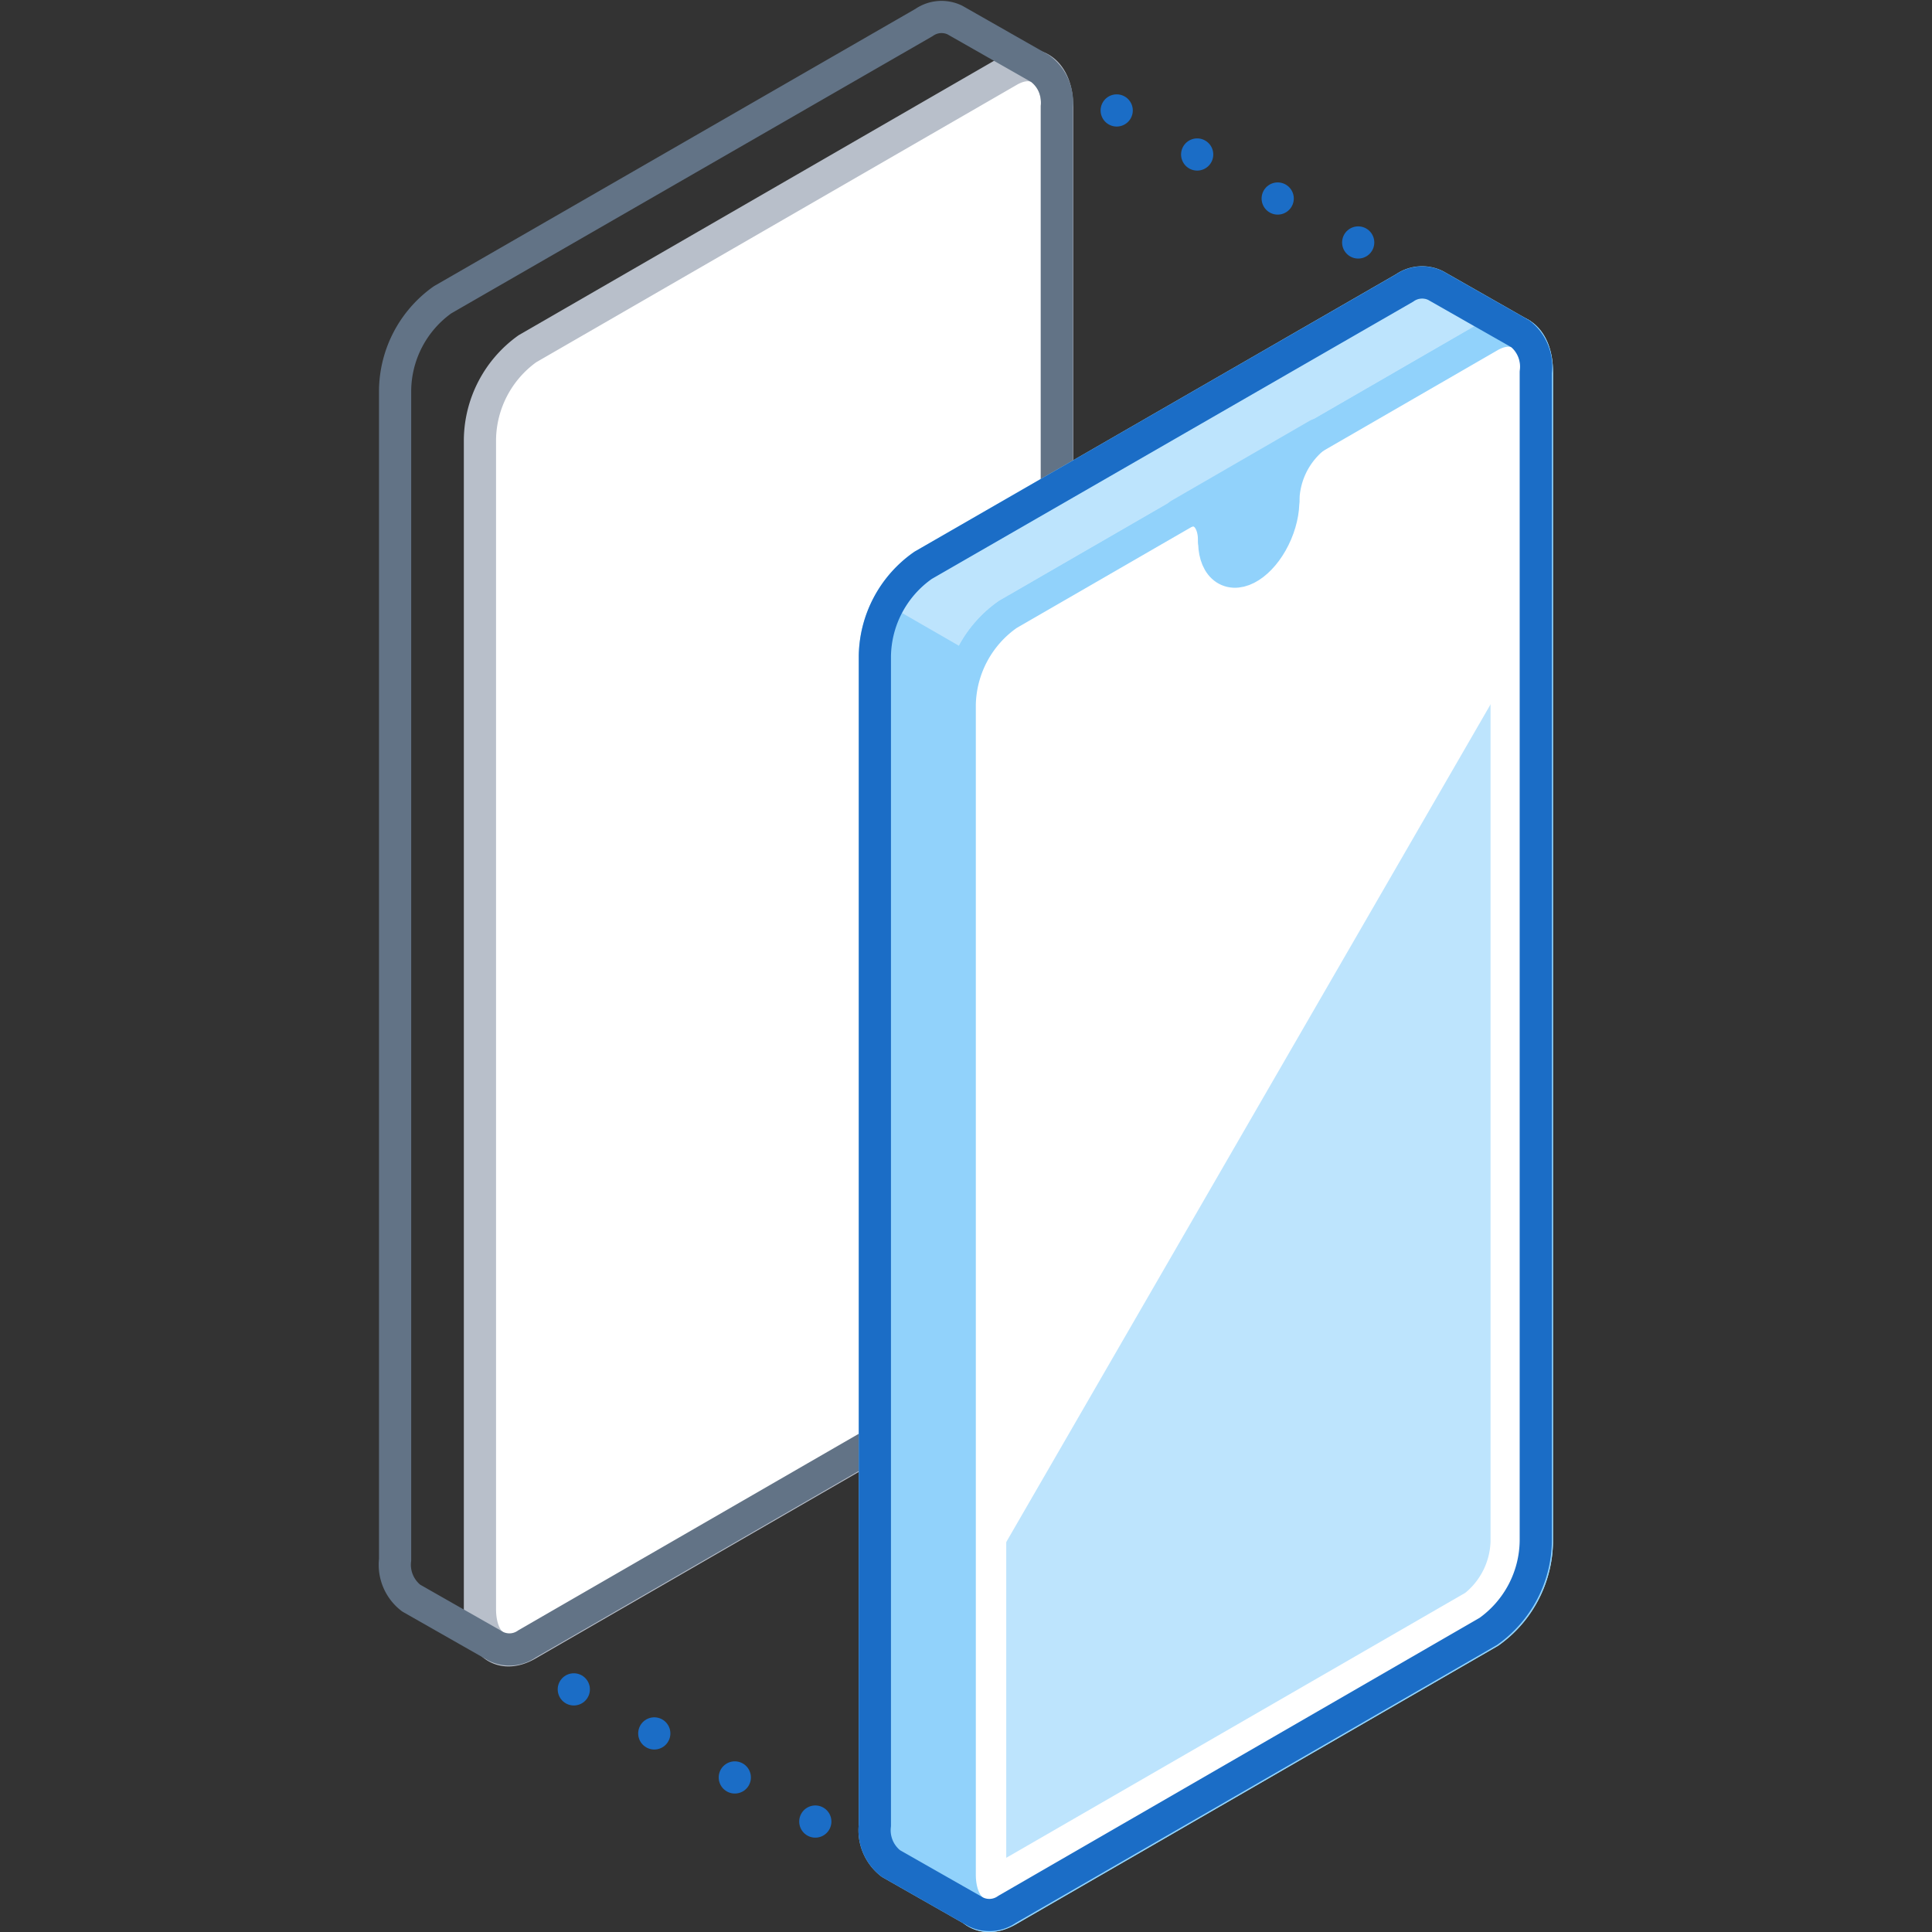 <svg xmlns="http://www.w3.org/2000/svg" viewBox="0 0 120 120"><rect x="0" y="0" width="120" height="120" fill="#333333" stroke="none"/><defs><style>.cls-1,.cls-11,.cls-12,.cls-2,.cls-4,.cls-8,.cls-9{fill:none;}.cls-1,.cls-11,.cls-2{stroke:#1b6dc6;}.cls-1,.cls-10,.cls-11,.cls-2,.cls-3,.cls-4,.cls-5,.cls-8,.cls-9{stroke-linecap:round;stroke-linejoin:round;stroke-width:2px;}.cls-2{stroke-dasharray:0 5.7;}.cls-3,.cls-7{fill:#fff;}.cls-3{stroke:#b8bfca;}.cls-4{stroke:#627386;}.cls-5{fill:#bde4fd;}.cls-10,.cls-5,.cls-9{stroke:#91d2fb;}.cls-10,.cls-6{fill:#91d2fb;}.cls-8{stroke:#fff;}.cls-11{stroke-dasharray:0 5.7;}</style></defs><title>app-mobility-fabric</title><g id="Layer_2" data-name="Layer 2"><g id="Tech_Concepts" data-name="Tech Concepts"><line class="cls-1" x1="50.64" y1="113.14" x2="50.64" y2="113.14"/><line class="cls-2" x1="45.64" y1="110.4" x2="38.14" y2="106.3"/><line class="cls-1" x1="35.64" y1="104.93" x2="35.64" y2="104.93"/><path class="cls-3" d="M62.66,84.89l-29.9,17.26c-1.63.94-2.95-.05-2.95-2.22V27.29a7.05,7.05,0,0,1,2.95-5.63L62.66,4.4c1.63-.94,3,.06,3,2.22V79.26A7.05,7.05,0,0,1,62.66,84.89Z"/><path class="cls-4" d="M64.59,4.25h0l-5.27-3h0a1.9,1.9,0,0,0-1.93.15L27.49,18.62a7,7,0,0,0-2.95,5.62V96.88a2.61,2.61,0,0,0,1,2.38h0l5.27,3h0a1.9,1.9,0,0,0,1.93-.16l29.9-17.26a7.05,7.05,0,0,0,3-5.63V6.62A2.6,2.6,0,0,0,64.59,4.25Z"/><path class="cls-5" d="M94.44,20.73l-5.27-3h0a1.9,1.9,0,0,0-1.93.15L57.34,35.11a7,7,0,0,0-3,5.62v72.64a2.61,2.61,0,0,0,1,2.38h0l5.27,3,2-7.47L86.22,97.75a7,7,0,0,0,3-5.62v-59Z"/><path class="cls-6" d="M55.19,37.59a7.31,7.31,0,0,0-.8,3.14v72.64a2.61,2.61,0,0,0,1,2.38h0l5.27,3,2-7.47L86.22,97.75a7,7,0,0,0,3-5.62V57.21Z"/><path class="cls-5" d="M92.51,101.38l-29.9,17.27c-1.63.94-3-.06-3-2.23V43.78a7,7,0,0,1,3-5.62l29.9-17.27c1.63-.94,2.95.06,2.95,2.23V95.76A7,7,0,0,1,92.51,101.38Z"/><path class="cls-7" d="M95.46,38.77V23.12c0-2.17-1.32-3.17-2.95-2.23L62.61,38.16a7,7,0,0,0-3,5.62v57Z"/><path class="cls-8" d="M61.59,117.1a2.46,2.46,0,0,1-.09-.68V43.78a5.28,5.28,0,0,1,2-4l29.9-17.27.09,0a2,2,0,0,1,.09.68V95.76a5.3,5.3,0,0,1-2,4l-29.9,17.26Z"/><path class="cls-9" d="M92.51,101.38l-29.9,17.27c-1.63.94-3-.06-3-2.23V43.78a7,7,0,0,1,3-5.62l29.9-17.27c1.63-.94,2.95.06,2.95,2.23V95.76A7,7,0,0,1,92.51,101.38Z"/><path class="cls-1" d="M94.44,20.74h0l-5.27-3h0a1.9,1.9,0,0,0-1.93.15L57.34,35.11a7,7,0,0,0-3,5.62v72.64a2.61,2.61,0,0,0,1,2.38h0l5.27,3h0a1.9,1.9,0,0,0,1.93-.15l29.9-17.27a7,7,0,0,0,2.95-5.62V23.12A2.61,2.61,0,0,0,94.44,20.74Z"/><ellipse class="cls-10" cx="77.56" cy="32.39" rx="3.3" ry="1.86" transform="translate(17.39 91.07) rotate(-66.95)"/><path class="cls-10" d="M81.85,27a5.16,5.16,0,0,0-2.14,4.11l-4.3,2.48c0-1.59-1-2.31-2.14-1.63Z"/><line class="cls-1" x1="84.36" y1="15.06" x2="84.36" y2="15.06"/><line class="cls-11" x1="79.36" y1="12.33" x2="71.86" y2="8.23"/><line class="cls-1" x1="69.36" y1="6.86" x2="69.36" y2="6.86"/><rect class="cls-12" width="120" height="120"/><rect class="cls-12" width="120" height="120"/></g></g></svg>